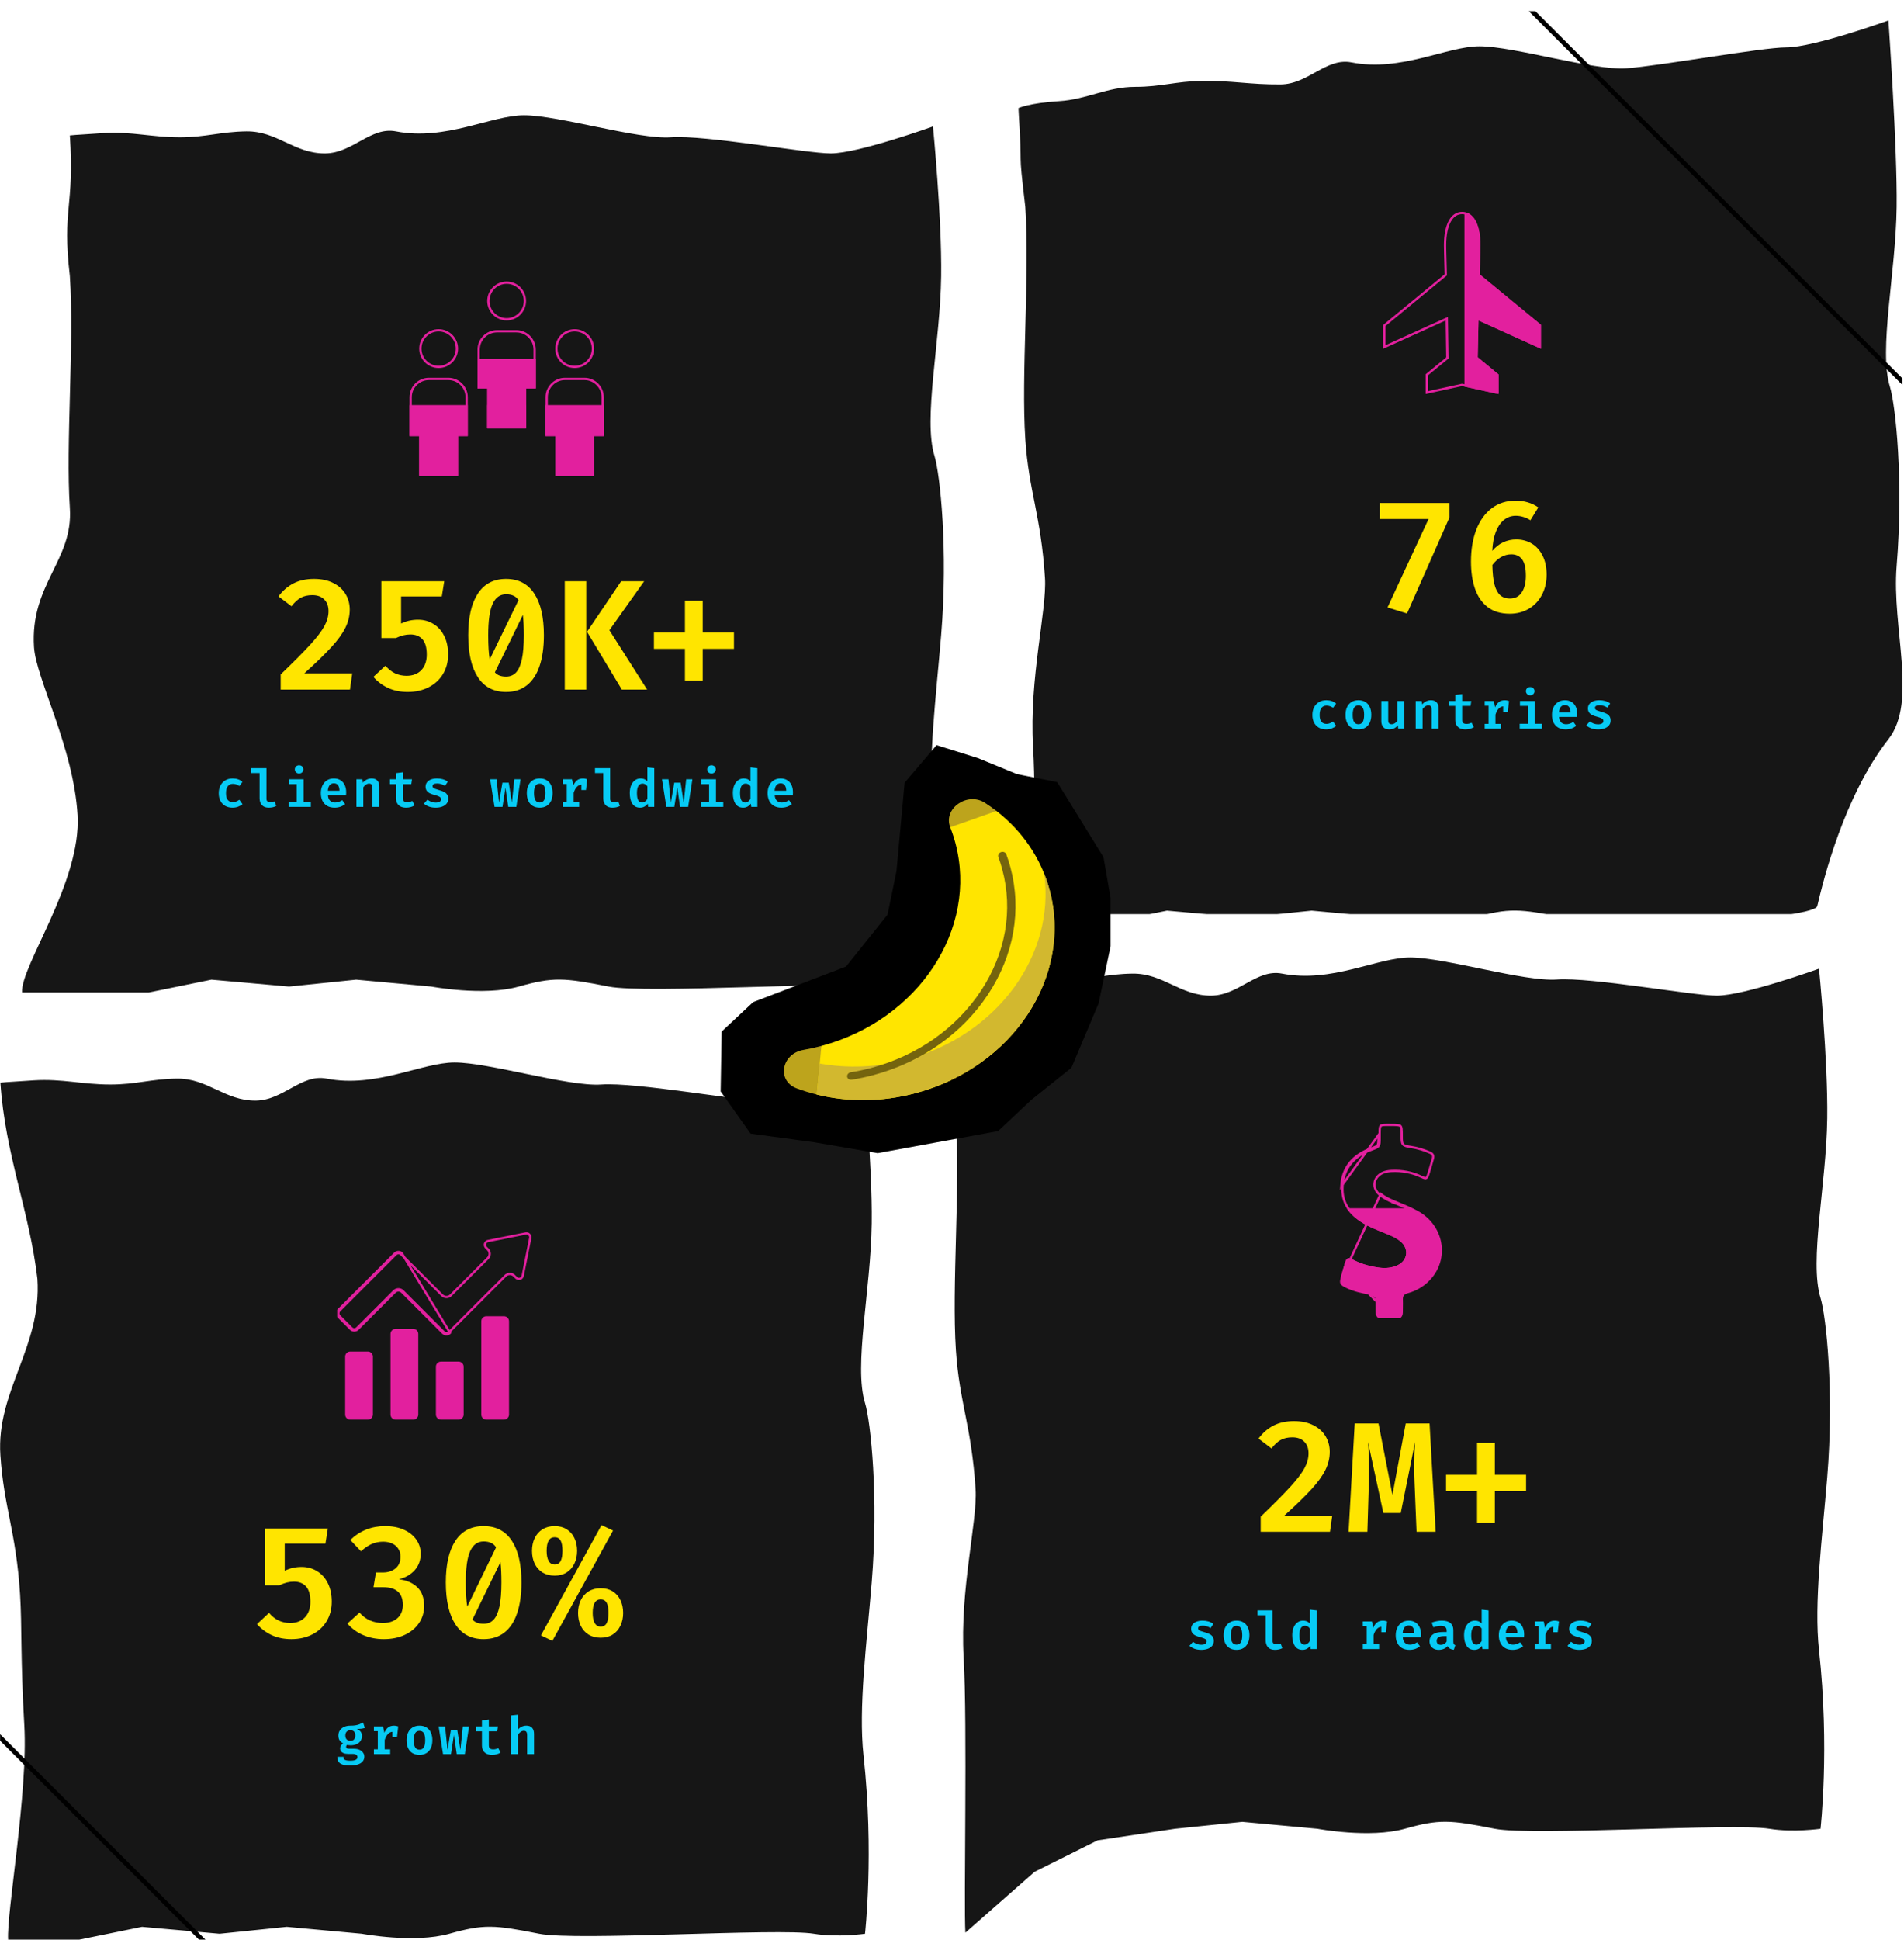 <svg width="823" height="838" viewBox="0 0 823 838" fill="none" xmlns="http://www.w3.org/2000/svg">
<g clip-path="url(#clip0_1419_2022)">
<path d="M403.922 426.223C403.922 426.223 407.918 391.369 403.276 349.165C401.02 328.652 404.625 301.009 406.822 274.336C409.844 237.651 406.382 204.93 403.922 196.896C398.971 180.725 406.447 148.091 406.822 119.263C407.152 93.958 403.276 54.632 403.276 54.632C403.276 54.632 371.058 66.281 359.079 66.281C348.609 66.281 304.811 58.249 289.96 59.321C275.781 60.343 241.386 49.802 226.52 49.802C212.382 49.802 192.614 60.954 171.15 56.763C160.236 54.632 152.509 66.18 140.537 66.281C127.216 66.394 119.785 56.579 106.464 56.763C95.22 56.919 89.046 59.321 77.714 59.321C65.447 59.321 56.942 56.763 44.733 57.509C31.829 58.298 30.189 58.515 30.189 58.515C32.272 89.751 26.728 89.856 30.189 119.263C32.15 148.683 28.335 191.717 30.189 219.519C31.7 242.189 12.958 252.315 14.69 279.556C15.564 293.295 31.829 322.886 33.53 352.21C35.202 381.032 8.774 417.442 9.53 428.78L64.252 428.78L91.404 423.24L124.945 426.223L153.961 423.24L186.437 426.223C186.437 426.223 209.064 430.485 224.238 426.223C239.187 422.024 243.67 422.387 263.103 426.223C279.405 429.441 366.388 423.666 381.828 426.223C392.065 427.918 403.922 426.223 403.922 426.223Z" fill="#161616"/>
<path d="M135.741 250.103C138.99 250.103 141.777 250.701 144.101 251.897C146.425 253.07 148.185 254.661 149.381 256.669C150.577 258.677 151.175 260.911 151.175 263.371C151.175 266.033 150.554 268.628 149.313 271.155C148.095 273.66 146.098 276.435 143.322 279.482C140.547 282.528 136.621 286.341 131.544 290.922H152.258L151.276 297.928H121.322V291.395C127.008 285.912 131.273 281.614 134.116 278.5C136.982 275.364 139.013 272.701 140.208 270.512C141.404 268.324 142.002 266.169 142.002 264.048C142.002 261.882 141.382 260.189 140.141 258.971C138.922 257.73 137.207 257.109 134.996 257.109C133.056 257.109 131.397 257.482 130.021 258.226C128.667 258.971 127.324 260.201 125.993 261.915L120.375 257.651C122.225 255.169 124.391 253.296 126.873 252.032C129.355 250.746 132.311 250.103 135.741 250.103ZM192.017 251.119L190.968 257.685H173.368V269.395C175.602 268.29 178.039 267.737 180.679 267.737C183.161 267.737 185.383 268.346 187.346 269.565C189.332 270.761 190.889 272.498 192.017 274.777C193.145 277.033 193.709 279.696 193.709 282.765C193.709 285.901 192.976 288.699 191.509 291.159C190.065 293.595 188.012 295.502 185.349 296.879C182.709 298.255 179.663 298.943 176.211 298.943C173.12 298.943 170.322 298.379 167.817 297.251C165.335 296.1 163.191 294.498 161.386 292.445L166.599 287.605C167.817 289.049 169.193 290.143 170.728 290.888C172.262 291.61 173.921 291.971 175.703 291.971C178.411 291.971 180.543 291.159 182.1 289.534C183.68 287.887 184.469 285.642 184.469 282.799C184.469 279.752 183.838 277.541 182.574 276.165C181.31 274.788 179.584 274.1 177.395 274.1C176.358 274.1 175.331 274.224 174.315 274.472C173.323 274.721 172.251 275.115 171.1 275.657H164.839V251.119H192.017ZM218.746 250.103C224.093 250.103 228.155 252.213 230.93 256.432C233.706 260.629 235.093 266.631 235.093 274.439C235.093 279.628 234.473 284.051 233.232 287.706C232.013 291.362 230.186 294.148 227.749 296.066C225.312 297.984 222.311 298.943 218.746 298.943C213.398 298.943 209.336 296.822 206.561 292.58C203.786 288.338 202.398 282.291 202.398 274.439C202.398 266.631 203.786 260.629 206.561 256.432C209.336 252.213 213.398 250.103 218.746 250.103ZM218.746 256.737C216.128 256.737 214.188 258.136 212.924 260.934C211.66 263.709 211.029 268.211 211.029 274.439C211.029 278.861 211.243 282.347 211.672 284.897L224.127 259.275C223.54 258.373 222.807 257.73 221.927 257.346C221.047 256.94 219.987 256.737 218.746 256.737ZM218.746 292.309C220.506 292.309 221.938 291.723 223.044 290.549C224.172 289.353 225.018 287.447 225.582 284.829C226.147 282.189 226.429 278.726 226.429 274.439C226.429 270.896 226.293 267.963 226.022 265.639L213.906 290.482C214.47 291.113 215.147 291.576 215.936 291.869C216.726 292.163 217.662 292.309 218.746 292.309ZM253.394 251.119V297.928H244.12V251.119H253.394ZM268.794 297.928L253.733 272.949L268.489 251.119H278.44L263.413 272.272L279.726 297.928H268.794ZM296.064 259.546H303.747V273.288H317.252V280.328H303.747V294.069H296.064V280.328H282.661V273.288H296.064V259.546Z" fill="#FFE500"/>
<path d="M100.654 346.546C101.15 346.546 101.624 346.456 102.075 346.276C102.534 346.095 103 345.839 103.474 345.508L104.828 347.415C104.287 347.881 103.64 348.254 102.888 348.532C102.135 348.803 101.349 348.938 100.53 348.938C99.296 348.938 98.228 348.679 97.326 348.16C96.43 347.641 95.742 346.911 95.261 345.971C94.787 345.031 94.55 343.94 94.55 342.699C94.55 341.466 94.791 340.367 95.272 339.405C95.761 338.434 96.461 337.679 97.371 337.137C98.281 336.588 99.349 336.313 100.575 336.313C101.425 336.313 102.196 336.434 102.888 336.674C103.587 336.915 104.23 337.28 104.817 337.769L103.497 339.597C102.572 338.965 101.628 338.649 100.665 338.649C99.74 338.649 99.01 338.98 98.476 339.642C97.95 340.304 97.686 341.323 97.686 342.699C97.686 344.045 97.95 345.023 98.476 345.632C99.01 346.242 99.736 346.546 100.654 346.546ZM115.182 345.125C115.182 346.08 115.746 346.558 116.874 346.558C117.446 346.558 118.044 346.433 118.668 346.185L119.401 348.216C118.469 348.697 117.389 348.938 116.163 348.938C114.877 348.938 113.896 348.573 113.219 347.844C112.542 347.114 112.203 346.103 112.203 344.809V333.989H108.627V331.88H115.182V345.125ZM129.292 330.627C129.653 330.627 129.973 330.706 130.251 330.864C130.53 331.015 130.748 331.225 130.906 331.496C131.064 331.767 131.142 332.068 131.142 332.399C131.142 332.73 131.064 333.03 130.906 333.301C130.748 333.572 130.53 333.786 130.251 333.944C129.973 334.102 129.653 334.181 129.292 334.181C128.931 334.181 128.608 334.102 128.322 333.944C128.044 333.786 127.826 333.572 127.668 333.301C127.51 333.03 127.431 332.73 127.431 332.399C127.431 332.068 127.51 331.767 127.668 331.496C127.826 331.225 128.044 331.015 128.322 330.864C128.608 330.706 128.931 330.627 129.292 330.627ZM124.858 336.652H131.221V346.49H134.369V348.6H124.746V346.49H128.243V338.762H124.858V336.652ZM141.744 343.534C141.827 344.61 142.143 345.407 142.692 345.926C143.249 346.445 143.959 346.704 144.824 346.704C145.373 346.704 145.9 346.618 146.404 346.445C146.908 346.272 147.415 346.016 147.927 345.678L149.168 347.381C148.589 347.87 147.912 348.254 147.137 348.532C146.362 348.803 145.528 348.938 144.633 348.938C143.361 348.938 142.278 348.675 141.383 348.148C140.496 347.622 139.823 346.885 139.364 345.937C138.913 344.989 138.687 343.891 138.687 342.643C138.687 341.447 138.909 340.371 139.353 339.416C139.804 338.453 140.451 337.697 141.293 337.148C142.143 336.592 143.143 336.313 144.294 336.313C145.377 336.313 146.321 336.554 147.126 337.036C147.931 337.517 148.551 338.213 148.987 339.123C149.424 340.025 149.642 341.101 149.642 342.349C149.642 342.778 149.623 343.173 149.585 343.534H141.744ZM144.305 338.412C143.561 338.412 142.959 338.679 142.5 339.213C142.049 339.739 141.786 340.544 141.71 341.627H146.742C146.727 340.597 146.513 339.803 146.099 339.247C145.693 338.69 145.095 338.412 144.305 338.412ZM154.061 348.6V336.652H156.656L156.87 338.13C157.382 337.528 157.957 337.077 158.596 336.776C159.236 336.468 159.924 336.313 160.661 336.313C161.729 336.313 162.545 336.622 163.109 337.239C163.681 337.855 163.967 338.728 163.967 339.856V348.6H160.988V341.018C160.988 340.386 160.947 339.897 160.864 339.551C160.789 339.198 160.646 338.942 160.435 338.784C160.232 338.619 159.931 338.536 159.533 338.536C158.66 338.536 157.829 339.066 157.039 340.127V348.6H154.061ZM179.228 347.934C178.762 348.242 178.209 348.487 177.569 348.667C176.938 348.848 176.268 348.938 175.561 348.938C174.606 348.938 173.798 348.769 173.136 348.43C172.481 348.092 171.989 347.614 171.658 346.998C171.327 346.373 171.161 345.636 171.161 344.786V338.762H168.566V336.652H171.161V334.023L174.14 333.662V336.652H178.088L177.784 338.762H174.14V344.775C174.14 345.399 174.29 345.854 174.591 346.14C174.892 346.418 175.377 346.558 176.046 346.558C176.814 346.558 177.532 346.377 178.201 346.016L179.228 347.934ZM188.318 346.738C189.033 346.738 189.597 346.618 190.01 346.377C190.431 346.129 190.642 345.783 190.642 345.339C190.642 345.031 190.571 344.779 190.428 344.583C190.285 344.388 190.01 344.203 189.604 344.03C189.206 343.85 188.6 343.651 187.788 343.432C186.96 343.222 186.268 342.974 185.712 342.688C185.155 342.394 184.723 342.018 184.414 341.56C184.106 341.093 183.952 340.522 183.952 339.845C183.952 339.153 184.147 338.54 184.538 338.006C184.937 337.472 185.509 337.058 186.253 336.765C187.006 336.464 187.893 336.313 188.916 336.313C190.736 336.313 192.289 336.78 193.575 337.712L192.357 339.529C191.266 338.837 190.142 338.491 188.984 338.491C187.645 338.491 186.975 338.874 186.975 339.642C186.975 339.905 187.054 340.123 187.212 340.296C187.378 340.469 187.66 340.634 188.059 340.792C188.465 340.95 189.085 341.146 189.92 341.379C190.777 341.62 191.477 341.883 192.018 342.169C192.568 342.455 192.993 342.834 193.293 343.308C193.602 343.782 193.756 344.388 193.756 345.125C193.756 345.952 193.508 346.655 193.011 347.234C192.522 347.806 191.868 348.235 191.048 348.521C190.228 348.799 189.322 348.938 188.329 348.938C187.246 348.938 186.28 348.784 185.43 348.476C184.58 348.167 183.847 347.742 183.23 347.201L184.775 345.463C185.264 345.854 185.81 346.166 186.411 346.4C187.013 346.625 187.649 346.738 188.318 346.738ZM225.012 336.652L223.184 348.6H219.687L218.48 340.307L217.193 348.6H213.764L211.857 336.652H214.655L215.693 346.749L217.171 338.164H219.912L221.266 346.749L222.327 336.652H225.012ZM233.301 336.313C234.474 336.313 235.478 336.573 236.313 337.092C237.148 337.603 237.78 338.333 238.209 339.281C238.645 340.221 238.863 341.326 238.863 342.598C238.863 343.891 238.645 345.016 238.209 345.971C237.772 346.919 237.133 347.652 236.291 348.171C235.456 348.682 234.455 348.938 233.29 348.938C232.116 348.938 231.112 348.686 230.277 348.182C229.442 347.678 228.807 346.952 228.371 346.005C227.934 345.057 227.716 343.929 227.716 342.62C227.716 341.372 227.934 340.273 228.371 339.326C228.814 338.371 229.454 337.63 230.289 337.103C231.131 336.577 232.135 336.313 233.301 336.313ZM233.301 338.559C232.459 338.559 231.834 338.89 231.428 339.551C231.022 340.206 230.819 341.229 230.819 342.62C230.819 344.027 231.022 345.057 231.428 345.711C231.834 346.366 232.455 346.693 233.29 346.693C234.124 346.693 234.745 346.366 235.151 345.711C235.557 345.05 235.76 344.012 235.76 342.598C235.76 341.221 235.557 340.206 235.151 339.551C234.745 338.89 234.128 338.559 233.301 338.559ZM251.947 336.325C252.308 336.325 252.635 336.355 252.928 336.415C253.229 336.468 253.526 336.547 253.82 336.652L253.289 341.311H251.304V338.976C250.544 339.036 249.878 339.378 249.307 340.003C248.743 340.627 248.295 341.473 247.964 342.541V346.535H250.345V348.6H243.305V346.535H244.986V338.705H243.305V336.652H247.253L247.806 339.393C248.25 338.363 248.803 337.596 249.465 337.092C250.134 336.58 250.962 336.325 251.947 336.325ZM263.733 345.125C263.733 346.08 264.297 346.558 265.426 346.558C265.997 346.558 266.595 346.433 267.219 346.185L267.953 348.216C267.02 348.697 265.941 348.938 264.715 348.938C263.429 348.938 262.447 348.573 261.77 347.844C261.093 347.114 260.755 346.103 260.755 344.809V333.989H257.178V331.88H263.733V345.125ZM279.829 331.564L282.808 331.88V348.6H280.168L279.987 347.189C279.596 347.738 279.119 348.167 278.555 348.476C277.998 348.784 277.366 348.938 276.659 348.938C275.193 348.938 274.083 348.374 273.331 347.246C272.586 346.118 272.214 344.572 272.214 342.609C272.214 341.39 272.402 340.307 272.778 339.36C273.162 338.404 273.711 337.66 274.425 337.126C275.14 336.584 275.978 336.313 276.941 336.313C278.1 336.313 279.062 336.716 279.829 337.521V331.564ZM277.742 338.536C276.968 338.536 276.37 338.871 275.948 339.54C275.527 340.21 275.317 341.236 275.317 342.62C275.317 344.064 275.505 345.106 275.881 345.745C276.264 346.385 276.813 346.704 277.528 346.704C278.408 346.704 279.175 346.185 279.829 345.147V339.709C279.25 338.927 278.555 338.536 277.742 338.536ZM299.288 336.652L297.46 348.6H293.963L292.755 340.307L291.469 348.6H288.039L286.133 336.652H288.931L289.969 346.749L291.447 338.164H294.188L295.542 346.749L296.603 336.652H299.288ZM307.554 330.627C307.915 330.627 308.235 330.706 308.513 330.864C308.791 331.015 309.009 331.225 309.167 331.496C309.325 331.767 309.404 332.068 309.404 332.399C309.404 332.73 309.325 333.03 309.167 333.301C309.009 333.572 308.791 333.786 308.513 333.944C308.235 334.102 307.915 334.181 307.554 334.181C307.193 334.181 306.87 334.102 306.584 333.944C306.306 333.786 306.087 333.572 305.929 333.301C305.772 333.03 305.693 332.73 305.693 332.399C305.693 332.068 305.772 331.767 305.929 331.496C306.087 331.225 306.306 331.015 306.584 330.864C306.87 330.706 307.193 330.627 307.554 330.627ZM303.12 336.652H309.483V346.49H312.631V348.6H303.007V346.49H306.505V338.762H303.12V336.652ZM324.395 331.564L327.373 331.88V348.6H324.733L324.553 347.189C324.162 347.738 323.684 348.167 323.12 348.476C322.563 348.784 321.932 348.938 321.225 348.938C319.758 348.938 318.649 348.374 317.896 347.246C317.152 346.118 316.78 344.572 316.78 342.609C316.78 341.39 316.968 340.307 317.344 339.36C317.727 338.404 318.276 337.66 318.991 337.126C319.705 336.584 320.544 336.313 321.507 336.313C322.665 336.313 323.628 336.716 324.395 337.521V331.564ZM322.308 338.536C321.533 338.536 320.935 338.871 320.514 339.54C320.093 340.21 319.882 341.236 319.882 342.62C319.882 344.064 320.07 345.106 320.446 345.745C320.83 346.385 321.379 346.704 322.093 346.704C322.973 346.704 323.741 346.185 324.395 345.147V339.709C323.816 338.927 323.12 338.536 322.308 338.536ZM334.861 343.534C334.944 344.61 335.26 345.407 335.809 345.926C336.366 346.445 337.076 346.704 337.941 346.704C338.49 346.704 339.017 346.618 339.521 346.445C340.025 346.272 340.532 346.016 341.044 345.678L342.285 347.381C341.706 347.87 341.029 348.254 340.254 348.532C339.479 348.803 338.645 348.938 337.75 348.938C336.478 348.938 335.395 348.675 334.5 348.148C333.613 347.622 332.94 346.885 332.481 345.937C332.03 344.989 331.804 343.891 331.804 342.643C331.804 341.447 332.026 340.371 332.47 339.416C332.921 338.453 333.568 337.697 334.41 337.148C335.26 336.592 336.26 336.313 337.411 336.313C338.494 336.313 339.438 336.554 340.243 337.036C341.048 337.517 341.668 338.213 342.104 339.123C342.541 340.025 342.759 341.101 342.759 342.349C342.759 342.778 342.74 343.173 342.702 343.534H334.861ZM337.422 338.412C336.678 338.412 336.076 338.679 335.617 339.213C335.166 339.739 334.903 340.544 334.827 341.627H339.859C339.844 340.597 339.63 339.803 339.216 339.247C338.81 338.69 338.212 338.412 337.422 338.412Z" fill="#07CBF5"/>
<g clip-path="url(#clip1_1419_2022)">
<path d="M193.8 163.209H185.4C180.78 163.209 177 166.989 177 171.609V188.409H181.2V205.629H198V188.409H202.2V171.609C202.2 166.989 198.42 163.209 193.8 163.209Z" fill="#E2209E"/>
<path d="M252.6 163.209H244.2C239.58 163.209 235.8 166.989 235.8 171.609V188.409H240V205.629H256.8V188.409H261V171.609C261 166.989 257.22 163.209 252.6 163.209Z" fill="#E2209E"/>
<path d="M223.2 142.629H214.8C210.18 142.629 206.4 146.409 206.4 151.029V167.829H210.6V185.049H227.4V167.829H231.6V151.029C231.6 146.409 227.82 142.629 223.2 142.629Z" fill="#E2209E"/>
</g>
<g clip-path="url(#clip2_1419_2022)">
<path d="M223.2 142.629H214.8C210.18 142.629 206.4 146.409 206.4 151.029V167.829H210.6V185.049H227.4V167.829H231.6V151.029C231.6 146.409 227.82 142.629 223.2 142.629Z" fill="#E2209E"/>
</g>
<g clip-path="url(#clip3_1419_2022)">
<path d="M197.5 150.609C197.5 154.972 193.963 158.509 189.6 158.509C185.237 158.509 181.7 154.972 181.7 150.609C181.7 146.246 185.237 142.709 189.6 142.709C193.963 142.709 197.5 146.246 197.5 150.609Z" stroke="#E2209E"/>
<path d="M181.7 188.409V187.909H181.2H177.5V171.609C177.5 167.265 181.056 163.709 185.4 163.709H193.8C198.144 163.709 201.7 167.265 201.7 171.609V187.909H198H197.5V188.409V205.129H181.7V188.409Z" stroke="#E2209E"/>
<path d="M256.3 150.609C256.3 154.972 252.763 158.509 248.4 158.509C244.037 158.509 240.5 154.972 240.5 150.609C240.5 146.246 244.037 142.709 248.4 142.709C252.763 142.709 256.3 146.246 256.3 150.609Z" stroke="#E2209E"/>
<path d="M240.5 188.409V187.909H240H236.3V171.609C236.3 167.265 239.856 163.709 244.2 163.709H252.6C256.944 163.709 260.5 167.265 260.5 171.609V187.909H256.8H256.3V188.409V205.129H240.5V188.409Z" stroke="#E2209E"/>
<path d="M226.9 130.029C226.9 134.392 223.363 137.929 219 137.929C214.637 137.929 211.1 134.392 211.1 130.029C211.1 125.666 214.637 122.129 219 122.129C223.363 122.129 226.9 125.666 226.9 130.029Z" stroke="#E2209E"/>
<path d="M211.1 167.829V167.329H210.6H206.9V151.029C206.9 146.685 210.456 143.129 214.8 143.129H223.2C227.544 143.129 231.1 146.685 231.1 151.029V167.329H227.4H226.9V167.829V184.549H211.1V167.829Z" stroke="#E2209E"/>
</g>
<path d="M373.9 835.442C373.9 835.442 377.895 800.588 373.254 758.384C370.998 737.87 374.603 710.227 376.8 683.554C379.821 646.87 376.36 614.149 373.9 606.114C368.949 589.944 376.424 557.31 376.8 528.482C377.129 503.177 373.254 463.851 373.254 463.851C373.254 463.851 341.036 475.5 329.057 475.5C318.587 475.5 274.789 467.468 259.938 468.539C245.759 469.562 211.363 459.021 196.498 459.021C182.359 459.021 162.592 470.173 141.128 465.982C130.214 463.851 122.486 475.399 110.515 475.5C97.194 475.613 89.762 465.797 76.442 465.982C65.197 466.138 59.023 468.539 47.692 468.539C35.425 468.539 26.92 465.982 14.71 466.728C1.806 467.517 0.167 467.734 0.167 467.734C2.249 498.969 12.706 523.075 16.167 552.482C18.128 581.902 -1.687 600.936 0.167 628.737C1.678 651.408 6.936 661.534 8.668 688.775C9.542 702.513 8.807 716.104 10.508 745.429C12.18 774.251 2.752 826.661 3.508 837.999L34.23 837.999L61.382 832.459L94.923 835.442L123.939 832.459L156.415 835.442C156.415 835.442 179.042 839.704 194.216 835.442C209.165 831.243 213.648 831.606 233.081 835.442C249.382 838.659 336.366 832.885 351.806 835.442C362.043 837.137 373.9 835.442 373.9 835.442Z" fill="#161616"/>
<line x1="-111.293" y1="639.294" x2="242.707" y2="993.294" stroke="black" stroke-width="2"/>
<path d="M141.714 660.344L140.665 666.91H123.065V678.621C125.299 677.515 127.736 676.963 130.376 676.963C132.858 676.963 135.08 677.572 137.044 678.79C139.029 679.986 140.586 681.724 141.714 684.003C142.842 686.259 143.407 688.922 143.407 691.99C143.407 695.127 142.673 697.925 141.207 700.384C139.762 702.821 137.709 704.728 135.047 706.104C132.407 707.48 129.36 708.169 125.908 708.169C122.817 708.169 120.019 707.605 117.514 706.476C115.032 705.326 112.889 703.724 111.084 701.67L116.296 696.83C117.514 698.274 118.891 699.369 120.425 700.113C121.959 700.835 123.618 701.196 125.4 701.196C128.108 701.196 130.24 700.384 131.797 698.759C133.377 697.112 134.167 694.867 134.167 692.024C134.167 688.978 133.535 686.767 132.271 685.39C131.008 684.014 129.281 683.326 127.093 683.326C126.055 683.326 125.028 683.45 124.013 683.698C123.02 683.946 121.948 684.341 120.797 684.883H114.536V660.344H141.714ZM166.48 659.329C169.594 659.329 172.313 659.859 174.637 660.919C176.961 661.98 178.743 663.413 179.984 665.218C181.225 667.023 181.846 669.02 181.846 671.209C181.846 674.052 180.988 676.432 179.274 678.35C177.559 680.268 175.28 681.588 172.437 682.31C175.731 682.694 178.371 683.833 180.357 685.729C182.342 687.624 183.335 690.343 183.335 693.886C183.335 696.548 182.613 698.963 181.169 701.129C179.747 703.295 177.717 705.01 175.077 706.273C172.437 707.537 169.379 708.169 165.904 708.169C162.7 708.169 159.744 707.593 157.037 706.443C154.352 705.292 152.061 703.622 150.166 701.433L155.412 696.695C156.721 698.207 158.221 699.335 159.914 700.079C161.628 700.824 163.456 701.196 165.397 701.196C168.082 701.196 170.203 700.508 171.76 699.132C173.339 697.755 174.129 695.837 174.129 693.378C174.129 688.278 171.286 685.729 165.6 685.729H161.437L162.486 679.366H165.431C167.687 679.366 169.526 678.779 170.947 677.606C172.392 676.432 173.114 674.74 173.114 672.529C173.114 671.197 172.786 670.047 172.132 669.076C171.5 668.106 170.62 667.362 169.492 666.843C168.364 666.324 167.078 666.064 165.634 666.064C163.783 666.064 162.091 666.414 160.557 667.113C159.045 667.79 157.544 668.828 156.055 670.227L151.418 665.319C155.57 661.326 160.591 659.329 166.48 659.329ZM209.048 659.329C214.396 659.329 218.458 661.438 221.233 665.658C224.008 669.855 225.396 675.857 225.396 683.664C225.396 688.854 224.775 693.276 223.534 696.932C222.316 700.587 220.488 703.374 218.051 705.292C215.614 707.21 212.613 708.169 209.048 708.169C203.701 708.169 199.639 706.048 196.864 701.806C194.088 697.564 192.701 691.516 192.701 683.664C192.701 675.857 194.088 669.855 196.864 665.658C199.639 661.438 203.701 659.329 209.048 659.329ZM209.048 665.963C206.431 665.963 204.49 667.362 203.227 670.159C201.963 672.935 201.331 677.436 201.331 683.664C201.331 688.087 201.546 691.573 201.974 694.123L214.43 668.501C213.843 667.598 213.11 666.955 212.23 666.572C211.35 666.166 210.289 665.963 209.048 665.963ZM209.048 701.535C210.808 701.535 212.241 700.948 213.347 699.775C214.475 698.579 215.321 696.672 215.885 694.055C216.449 691.415 216.731 687.951 216.731 683.664C216.731 680.122 216.596 677.188 216.325 674.864L204.208 699.707C204.772 700.339 205.449 700.802 206.239 701.095C207.029 701.388 207.965 701.535 209.048 701.535ZM233.814 706.544L260.011 658.889L264.986 661.258L238.755 708.913L233.814 706.544ZM239.737 659.329C241.745 659.329 243.471 659.78 244.915 660.683C246.382 661.585 247.499 662.849 248.266 664.473C249.056 666.098 249.451 667.948 249.451 670.024C249.451 672.077 249.056 673.916 248.266 675.541C247.499 677.166 246.382 678.441 244.915 679.366C243.471 680.268 241.745 680.719 239.737 680.719C237.729 680.719 235.98 680.268 234.491 679.366C233.024 678.441 231.896 677.166 231.106 675.541C230.339 673.916 229.955 672.077 229.955 670.024C229.955 667.993 230.339 666.166 231.106 664.541C231.896 662.916 233.024 661.642 234.491 660.716C235.98 659.791 237.729 659.329 239.737 659.329ZM239.737 664.135C237.435 664.135 236.285 666.098 236.285 670.024C236.285 671.874 236.567 673.318 237.131 674.356C237.717 675.394 238.586 675.913 239.737 675.913C240.91 675.913 241.768 675.428 242.309 674.458C242.851 673.465 243.121 671.987 243.121 670.024C243.121 667.993 242.851 666.504 242.309 665.556C241.768 664.609 240.91 664.135 239.737 664.135ZM259.638 686.169C261.647 686.169 263.373 686.62 264.817 687.523C266.284 688.425 267.4 689.689 268.168 691.313C268.957 692.938 269.352 694.788 269.352 696.864C269.352 698.917 268.957 700.756 268.168 702.381C267.4 704.006 266.284 705.28 264.817 706.206C263.373 707.108 261.647 707.559 259.638 707.559C257.63 707.559 255.881 707.108 254.392 706.206C252.926 705.28 251.797 704.006 251.008 702.381C250.24 700.756 249.857 698.917 249.857 696.864C249.857 694.833 250.24 693.006 251.008 691.381C251.797 689.756 252.926 688.482 254.392 687.556C255.881 686.631 257.63 686.169 259.638 686.169ZM259.638 691.009C258.465 691.009 257.596 691.505 257.032 692.498C256.468 693.468 256.186 694.924 256.186 696.864C256.186 698.714 256.468 700.158 257.032 701.196C257.619 702.234 258.488 702.753 259.638 702.753C260.812 702.753 261.669 702.268 262.211 701.298C262.752 700.305 263.023 698.827 263.023 696.864C263.023 694.833 262.752 693.355 262.211 692.43C261.669 691.483 260.812 691.009 259.638 691.009Z" fill="#FFE500"/>
<path d="M157.697 746.519C157.261 746.677 156.764 746.789 156.208 746.857C155.651 746.917 154.993 746.947 154.233 746.947C154.986 747.271 155.546 747.681 155.914 748.177C156.283 748.666 156.467 749.271 156.467 749.993C156.467 750.768 156.268 751.464 155.869 752.081C155.478 752.69 154.914 753.168 154.177 753.513C153.447 753.852 152.59 754.021 151.605 754.021C151.041 754.021 150.533 753.965 150.082 753.852C149.939 753.935 149.822 754.055 149.732 754.213C149.649 754.371 149.608 754.533 149.608 754.698C149.608 754.954 149.706 755.157 149.901 755.307C150.104 755.45 150.476 755.522 151.018 755.522H153.049C153.914 755.522 154.681 755.668 155.35 755.962C156.027 756.255 156.55 756.661 156.919 757.18C157.295 757.692 157.483 758.267 157.483 758.906C157.483 759.711 157.246 760.399 156.772 760.971C156.306 761.55 155.614 761.99 154.696 762.291C153.778 762.592 152.658 762.742 151.334 762.742C149.927 762.742 148.818 762.599 148.006 762.313C147.201 762.028 146.633 761.61 146.302 761.061C145.971 760.52 145.806 759.831 145.806 758.997H148.457C148.457 759.41 148.536 759.734 148.694 759.967C148.859 760.208 149.153 760.384 149.574 760.497C149.995 760.617 150.601 760.678 151.39 760.678C152.526 760.678 153.331 760.542 153.805 760.271C154.279 760.008 154.515 759.621 154.515 759.109C154.515 758.681 154.331 758.346 153.963 758.105C153.602 757.865 153.094 757.744 152.44 757.744H150.465C149.691 757.744 149.044 757.639 148.525 757.428C148.013 757.218 147.633 756.936 147.385 756.582C147.137 756.229 147.013 755.838 147.013 755.409C147.013 754.98 147.126 754.574 147.351 754.19C147.585 753.807 147.915 753.48 148.344 753.209C147.615 752.825 147.084 752.363 146.753 751.821C146.422 751.272 146.257 750.606 146.257 749.824C146.257 748.974 146.475 748.226 146.911 747.579C147.348 746.932 147.953 746.432 148.728 746.079C149.51 745.725 150.401 745.548 151.402 745.548C152.274 745.556 153.034 745.503 153.681 745.39C154.335 745.278 154.895 745.127 155.362 744.939C155.835 744.751 156.366 744.503 156.952 744.195L157.697 746.519ZM151.458 747.534C150.766 747.534 150.228 747.737 149.845 748.143C149.469 748.549 149.281 749.102 149.281 749.802C149.281 750.516 149.472 751.08 149.856 751.494C150.24 751.9 150.777 752.103 151.469 752.103C152.146 752.103 152.665 751.904 153.026 751.505C153.387 751.099 153.568 750.52 153.568 749.768C153.568 748.279 152.865 747.534 151.458 747.534ZM170.262 745.548C170.623 745.548 170.95 745.578 171.243 745.639C171.544 745.691 171.841 745.77 172.135 745.876L171.604 750.535H169.619V748.2C168.859 748.26 168.194 748.602 167.622 749.226C167.058 749.851 166.61 750.697 166.279 751.765V755.759H168.66V757.823H161.62V755.759H163.301V747.929H161.62V745.876H165.569L166.121 748.617C166.565 747.587 167.118 746.819 167.78 746.316C168.449 745.804 169.277 745.548 170.262 745.548ZM181.326 745.537C182.5 745.537 183.504 745.797 184.339 746.316C185.173 746.827 185.805 747.557 186.234 748.504C186.67 749.444 186.888 750.55 186.888 751.821C186.888 753.115 186.67 754.239 186.234 755.195C185.798 756.142 185.158 756.876 184.316 757.395C183.481 757.906 182.481 758.162 181.315 758.162C180.142 758.162 179.138 757.91 178.303 757.406C177.468 756.902 176.832 756.176 176.396 755.228C175.96 754.281 175.742 753.152 175.742 751.844C175.742 750.595 175.96 749.497 176.396 748.549C176.84 747.594 177.479 746.853 178.314 746.327C179.156 745.8 180.16 745.537 181.326 745.537ZM181.326 747.782C180.484 747.782 179.86 748.113 179.453 748.775C179.047 749.429 178.844 750.452 178.844 751.844C178.844 753.25 179.047 754.281 179.453 754.935C179.86 755.589 180.48 755.917 181.315 755.917C182.15 755.917 182.77 755.589 183.177 754.935C183.583 754.273 183.786 753.235 183.786 751.821C183.786 750.445 183.583 749.429 183.177 748.775C182.77 748.113 182.154 747.782 181.326 747.782ZM202.748 745.876L200.92 757.823H197.422L196.215 749.531L194.929 757.823H191.499L189.593 745.876H192.391L193.429 755.973L194.907 747.387H197.648L199.002 755.973L200.062 745.876H202.748ZM216.384 757.158C215.918 757.466 215.365 757.71 214.726 757.891C214.094 758.071 213.425 758.162 212.718 758.162C211.762 758.162 210.954 757.992 210.292 757.654C209.638 757.316 209.145 756.838 208.814 756.221C208.483 755.597 208.318 754.86 208.318 754.01V747.985H205.723V745.876H208.318V743.247L211.296 742.886V745.876H215.245L214.94 747.985H211.296V753.999C211.296 754.623 211.447 755.078 211.747 755.364C212.048 755.642 212.533 755.781 213.203 755.781C213.97 755.781 214.688 755.601 215.358 755.24L216.384 757.158ZM223.906 747.218C224.387 746.662 224.937 746.244 225.553 745.966C226.178 745.68 226.836 745.537 227.528 745.537C228.611 745.537 229.431 745.845 229.987 746.462C230.551 747.071 230.833 747.944 230.833 749.08V757.823H227.855V749.745C227.855 749.023 227.742 748.512 227.516 748.211C227.298 747.91 226.922 747.76 226.388 747.76C225.937 747.76 225.501 747.91 225.079 748.211C224.658 748.512 224.267 748.91 223.906 749.407V757.823H220.928V741.115L223.906 740.821V747.218Z" fill="#07CBF5"/>
<g clip-path="url(#clip4_1419_2022)">
<path d="M151.38 583.907H159.007C160.21 583.907 161.186 584.883 161.186 586.086V611.146C161.186 612.349 160.211 613.325 159.007 613.325H151.38C150.177 613.325 149.201 612.349 149.201 611.146V586.086C149.201 584.883 150.177 583.907 151.38 583.907Z" fill="#E2209E"/>
<path d="M210.215 568.653H217.842C219.045 568.653 220.021 569.629 220.021 570.832V611.145C220.021 612.348 219.045 613.324 217.842 613.324H210.215C209.011 613.324 208.036 612.349 208.036 611.145V570.832C208.036 569.629 209.011 568.653 210.215 568.653Z" fill="#E2209E"/>
<path d="M170.992 574.102H178.619C179.822 574.102 180.798 575.077 180.798 576.281V611.146C180.798 612.349 179.822 613.325 178.619 613.325H170.992C169.788 613.325 168.813 612.349 168.813 611.146V576.281C168.813 575.077 169.788 574.102 170.992 574.102Z" fill="#E2209E"/>
<path d="M190.603 588.265H198.23C199.434 588.265 200.409 589.24 200.409 590.444V611.145C200.409 612.348 199.434 613.324 198.23 613.324H190.603C189.4 613.324 188.424 612.348 188.424 611.145V590.444C188.424 589.24 189.4 588.265 190.603 588.265Z" fill="#E2209E"/>
<path d="M210.88 539.784L210.88 539.783L210.092 538.997C210.092 538.997 210.091 538.996 210.091 538.996C209.86 538.763 209.702 538.467 209.636 538.145L209.636 538.145C209.453 537.236 210.041 536.35 210.95 536.167C210.95 536.167 210.95 536.167 210.95 536.167L227.231 532.91C227.231 532.91 227.231 532.91 227.231 532.91C227.448 532.867 227.672 532.867 227.889 532.91C228.798 533.092 229.388 533.977 229.206 534.886C229.206 534.886 229.206 534.886 229.206 534.886L225.951 551.168L225.951 551.168C225.886 551.493 225.726 551.792 225.491 552.027L225.491 552.027C224.835 552.682 223.772 552.682 223.117 552.026L223.116 552.026L222.262 551.172L221.909 551.525L222.262 551.171C221.216 550.126 219.52 550.126 218.474 551.171L218.828 551.525L218.474 551.171L194.17 575.474C194.17 575.474 194.17 575.474 194.17 575.474C193.514 576.13 192.451 576.13 191.796 575.475C191.796 575.474 191.796 575.474 191.796 575.474L174.126 557.805L174.125 557.804L174.125 557.804L174.124 557.803C173.078 556.757 171.381 556.757 170.335 557.804C170.335 557.804 170.335 557.804 170.335 557.804L154.325 573.815L154.325 573.815L154.324 573.816L154.324 573.816C153.668 574.471 152.605 574.471 151.95 573.815L151.95 573.815L146.731 568.595C146.075 567.94 146.075 566.877 146.731 566.221C146.731 566.221 146.731 566.221 146.731 566.221L171.043 541.908L171.043 541.908L171.043 541.908L171.043 541.908L171.043 541.908L171.043 541.908L171.043 541.908L171.043 541.908L171.043 541.908L171.043 541.908L171.043 541.908L171.043 541.908L171.043 541.908L171.043 541.908L171.043 541.908L171.043 541.908L171.043 541.908L171.043 541.908L171.043 541.908L171.043 541.908L171.043 541.908L171.043 541.908L171.043 541.908L171.043 541.908L171.043 541.908L171.043 541.908L171.043 541.908L171.043 541.908L171.043 541.908L171.043 541.908L171.043 541.908L171.043 541.908L171.043 541.908L171.043 541.908L171.043 541.908L171.043 541.908L171.043 541.908L171.043 541.908L171.043 541.908L171.043 541.908L171.043 541.908L171.043 541.908L171.043 541.908L171.043 541.908L171.043 541.908L171.043 541.908L171.043 541.908L171.043 541.908L171.043 541.908L171.043 541.908L171.043 541.908L171.043 541.908C171.043 541.908 171.043 541.908 171.043 541.908C171.043 541.908 171.043 541.908 171.043 541.908C171.699 541.252 172.762 541.252 173.418 541.908L173.418 541.908L191.089 559.579L191.089 559.579C192.135 560.625 193.831 560.625 194.877 559.579L194.877 559.579L210.876 543.577L210.876 543.577L210.88 543.573L210.881 543.572C211.927 542.526 211.926 540.83 210.88 539.784ZM173.771 541.555C172.92 540.704 171.541 540.703 170.69 541.554L170.689 541.555L146.377 565.868C145.527 566.718 145.527 568.098 146.377 568.949L151.596 574.169C152.447 575.02 153.826 575.02 154.678 574.169L154.678 574.169L170.689 558.157C171.54 557.306 172.919 557.306 173.771 558.156L173.771 558.157L191.442 575.828C192.293 576.679 193.673 576.679 194.523 575.828L173.771 541.555Z" stroke="#E2209E"/>
</g>
<g filter="url(#filter0_d_1419_2022)">
<g clip-path="url(#clip5_1419_2022)">
<g filter="url(#filter1_d_1419_2022)">
<path d="M785.5 383.5C788.075 372.517 797 336 816.276 311.362C828.993 295.109 817.625 263.206 819.822 236.533C822.844 199.849 819.382 167.127 816.922 159.093C811.971 142.922 819.447 110.288 819.822 81.461C820.152 56.156 816.276 0.83 816.276 0.83C816.276 0.83 784.058 12.479 772.079 12.479C761.609 12.479 717.811 20.447 702.96 21.518C688.781 22.541 654.386 12 639.52 12C625.382 12 605.615 23.151 584.15 18.961C573.236 16.83 565.509 28.377 553.537 28.479C540.216 28.591 532.785 26.776 519.464 26.961C508.22 27.116 502.046 29.518 490.714 29.518C478.447 29.518 469.942 34.961 457.733 35.707C444.829 36.495 440.189 38.712 440.189 38.712C442.271 69.948 439.728 52.054 443.189 81.461C445.15 110.88 441.335 153.915 443.189 181.716C444.7 204.387 449.958 214.513 451.69 241.753C452.564 255.492 444.829 285.083 446.53 314.408C448.202 343.229 445.774 379.639 446.53 390.978L477.252 390.977L504.404 385.437L537.945 388.42L566.961 385.437L599.438 388.42C599.438 388.42 622.064 392.682 637.238 388.42C652.187 384.221 656.67 384.585 676.103 388.42C692.405 391.638 729.06 385.863 744.5 388.42C754.737 390.116 784.767 386.626 785.5 383.5Z" fill="#161616"/>
</g>
<line x1="481.707" y1="-179.707" x2="1135.71" y2="474.293" stroke="black" stroke-width="2"/>
</g>
<path d="M626.53 219.543L608.186 261.039L599.758 258.433L617.493 220.22H596.441V213.316H626.53V219.543ZM655.391 229.054C657.85 229.054 660.073 229.641 662.059 230.814C664.044 231.988 665.613 233.725 666.763 236.027C667.937 238.328 668.523 241.081 668.523 244.285C668.523 247.512 667.846 250.411 666.493 252.983C665.161 255.533 663.288 257.53 660.874 258.974C658.46 260.418 655.696 261.14 652.582 261.14C648.701 261.14 645.508 260.181 643.003 258.263C640.521 256.323 638.705 253.672 637.554 250.31C636.403 246.948 635.828 243.055 635.828 238.633C635.828 233.398 636.595 228.795 638.129 224.823C639.686 220.852 641.909 217.772 644.797 215.583C647.708 213.395 651.138 212.3 655.086 212.3C658.855 212.3 662.138 213.271 664.936 215.211L661.517 220.762C660.569 220.13 659.554 219.656 658.471 219.34C657.388 219.002 656.294 218.833 655.188 218.833C653.247 218.833 651.533 219.442 650.043 220.66C648.577 221.856 647.403 223.594 646.523 225.873C645.666 228.129 645.169 230.837 645.034 233.996C646.433 232.326 648.013 231.085 649.773 230.273C651.555 229.46 653.428 229.054 655.391 229.054ZM652.649 254.574C654.928 254.574 656.643 253.683 657.794 251.9C658.967 250.118 659.554 247.737 659.554 244.759C659.554 241.487 659.013 239.129 657.929 237.685C656.846 236.218 655.289 235.485 653.259 235.485C651.702 235.485 650.213 235.891 648.791 236.703C647.392 237.516 646.151 238.644 645.068 240.088C645.136 243.428 645.418 246.158 645.914 248.279C646.433 250.377 647.234 251.957 648.317 253.017C649.423 254.055 650.867 254.574 652.649 254.574Z" fill="#FFE500"/>
<path d="M573.374 308.745C573.871 308.745 574.345 308.654 574.796 308.474C575.255 308.293 575.721 308.038 576.195 307.707L577.549 309.613C577.007 310.08 576.36 310.452 575.608 310.73C574.856 311.001 574.07 311.136 573.25 311.136C572.017 311.136 570.949 310.877 570.046 310.358C569.151 309.839 568.463 309.109 567.982 308.169C567.508 307.229 567.271 306.138 567.271 304.897C567.271 303.664 567.512 302.566 567.993 301.603C568.482 300.633 569.181 299.877 570.091 299.335C571.001 298.786 572.069 298.512 573.295 298.512C574.145 298.512 574.916 298.632 575.608 298.873C576.308 299.113 576.951 299.478 577.537 299.967L576.217 301.795C575.292 301.163 574.348 300.847 573.386 300.847C572.461 300.847 571.731 301.178 571.197 301.84C570.67 302.502 570.407 303.521 570.407 304.897C570.407 306.244 570.67 307.221 571.197 307.831C571.731 308.44 572.457 308.745 573.374 308.745ZM587.18 298.512C588.354 298.512 589.358 298.771 590.193 299.29C591.028 299.802 591.659 300.531 592.088 301.479C592.524 302.419 592.742 303.525 592.742 304.796C592.742 306.089 592.524 307.214 592.088 308.169C591.652 309.117 591.012 309.85 590.17 310.369C589.335 310.881 588.335 311.136 587.169 311.136C585.996 311.136 584.992 310.884 584.157 310.38C583.322 309.876 582.686 309.151 582.25 308.203C581.814 307.255 581.596 306.127 581.596 304.818C581.596 303.57 581.814 302.472 582.25 301.524C582.694 300.569 583.333 299.828 584.168 299.301C585.01 298.775 586.015 298.512 587.18 298.512ZM587.18 300.757C586.338 300.757 585.714 301.088 585.308 301.75C584.901 302.404 584.698 303.427 584.698 304.818C584.698 306.225 584.901 307.255 585.308 307.91C585.714 308.564 586.334 308.891 587.169 308.891C588.004 308.891 588.624 308.564 589.031 307.91C589.437 307.248 589.64 306.21 589.64 304.796C589.64 303.419 589.437 302.404 589.031 301.75C588.624 301.088 588.008 300.757 587.18 300.757ZM600.05 307.131C600.05 307.763 600.174 308.214 600.422 308.485C600.67 308.756 601.046 308.891 601.55 308.891C602.009 308.891 602.46 308.752 602.904 308.474C603.355 308.195 603.72 307.834 603.999 307.391V298.85H606.977V310.798H604.382L604.224 309.331C603.803 309.91 603.261 310.358 602.6 310.674C601.938 310.982 601.238 311.136 600.501 311.136C599.365 311.136 598.508 310.817 597.929 310.177C597.357 309.538 597.071 308.643 597.071 307.492V298.85H600.05V307.131ZM611.927 310.798V298.85H614.521L614.736 300.328C615.247 299.726 615.823 299.275 616.462 298.974C617.101 298.666 617.789 298.512 618.527 298.512C619.595 298.512 620.411 298.82 620.975 299.437C621.546 300.054 621.832 300.926 621.832 302.054V310.798H618.854V303.216C618.854 302.585 618.812 302.096 618.73 301.75C618.654 301.396 618.512 301.14 618.301 300.982C618.098 300.817 617.797 300.734 617.398 300.734C616.526 300.734 615.695 301.265 614.905 302.325V310.798H611.927ZM637.093 310.132C636.627 310.441 636.074 310.685 635.435 310.866C634.803 311.046 634.134 311.136 633.427 311.136C632.472 311.136 631.663 310.967 631.001 310.629C630.347 310.29 629.854 309.813 629.523 309.196C629.192 308.572 629.027 307.834 629.027 306.985V300.96H626.432V298.85H629.027V296.221L632.005 295.86V298.85H635.954L635.649 300.96H632.005V306.973C632.005 307.598 632.156 308.053 632.457 308.338C632.757 308.617 633.243 308.756 633.912 308.756C634.679 308.756 635.397 308.575 636.067 308.214L637.093 310.132ZM650.392 298.523C650.753 298.523 651.08 298.553 651.373 298.613C651.674 298.666 651.971 298.745 652.265 298.85L651.734 303.51H649.749V301.174C648.989 301.234 648.323 301.577 647.752 302.201C647.188 302.825 646.74 303.671 646.409 304.739V308.733H648.79V310.798H641.75V308.733H643.431V300.903H641.75V298.85H645.698L646.251 301.592C646.695 300.561 647.248 299.794 647.91 299.29C648.579 298.779 649.406 298.523 650.392 298.523ZM661.434 292.826C661.795 292.826 662.114 292.905 662.393 293.062C662.671 293.213 662.889 293.423 663.047 293.694C663.205 293.965 663.284 294.266 663.284 294.597C663.284 294.928 663.205 295.229 663.047 295.499C662.889 295.77 662.671 295.985 662.393 296.142C662.114 296.3 661.795 296.379 661.434 296.379C661.073 296.379 660.749 296.3 660.463 296.142C660.185 295.985 659.967 295.77 659.809 295.499C659.651 295.229 659.572 294.928 659.572 294.597C659.572 294.266 659.651 293.965 659.809 293.694C659.967 293.423 660.185 293.213 660.463 293.062C660.749 292.905 661.073 292.826 661.434 292.826ZM657 298.85H663.363V308.688H666.51V310.798H656.887V308.688H660.384V300.96H657V298.85ZM673.886 305.732C673.968 306.808 674.284 307.605 674.833 308.124C675.39 308.643 676.101 308.902 676.966 308.902C677.515 308.902 678.041 308.816 678.545 308.643C679.049 308.47 679.557 308.214 680.068 307.876L681.309 309.579C680.73 310.068 680.053 310.452 679.278 310.73C678.504 311.001 677.669 311.136 676.774 311.136C675.503 311.136 674.42 310.873 673.525 310.347C672.637 309.82 671.964 309.083 671.505 308.135C671.054 307.188 670.828 306.089 670.828 304.841C670.828 303.645 671.05 302.569 671.494 301.614C671.945 300.652 672.592 299.896 673.434 299.347C674.284 298.79 675.285 298.512 676.435 298.512C677.518 298.512 678.462 298.752 679.267 299.234C680.072 299.715 680.692 300.411 681.129 301.321C681.565 302.223 681.783 303.299 681.783 304.548C681.783 304.976 681.764 305.371 681.727 305.732H673.886ZM676.447 300.61C675.702 300.61 675.1 300.877 674.642 301.411C674.19 301.938 673.927 302.742 673.852 303.826H678.884C678.869 302.795 678.654 302.002 678.241 301.445C677.834 300.888 677.236 300.61 676.447 300.61ZM690.749 308.936C691.464 308.936 692.028 308.816 692.441 308.575C692.863 308.327 693.073 307.981 693.073 307.537C693.073 307.229 693.002 306.977 692.859 306.781C692.716 306.586 692.441 306.402 692.035 306.229C691.637 306.048 691.031 305.849 690.219 305.631C689.391 305.42 688.699 305.172 688.143 304.886C687.586 304.593 687.154 304.217 686.845 303.758C686.537 303.292 686.383 302.72 686.383 302.043C686.383 301.351 686.578 300.738 686.97 300.204C687.368 299.67 687.94 299.256 688.684 298.963C689.437 298.662 690.324 298.512 691.347 298.512C693.167 298.512 694.72 298.978 696.006 299.911L694.788 301.727C693.697 301.035 692.573 300.689 691.415 300.689C690.076 300.689 689.406 301.073 689.406 301.84C689.406 302.103 689.485 302.321 689.643 302.494C689.809 302.667 690.091 302.833 690.49 302.991C690.896 303.149 691.516 303.344 692.351 303.577C693.208 303.818 693.908 304.081 694.45 304.367C694.999 304.653 695.424 305.033 695.724 305.507C696.033 305.98 696.187 306.586 696.187 307.323C696.187 308.15 695.939 308.854 695.442 309.433C694.953 310.004 694.299 310.433 693.479 310.719C692.659 310.997 691.753 311.136 690.76 311.136C689.677 311.136 688.711 310.982 687.861 310.674C687.011 310.365 686.278 309.94 685.661 309.399L687.206 307.661C687.695 308.053 688.241 308.365 688.842 308.598C689.444 308.823 690.08 308.936 690.749 308.936Z" fill="#07CBF5"/>
<path d="M624.676 105.041L624.676 105.041L624.675 105.027C624.638 104.349 624.625 102.44 624.625 101.991C624.625 97.499 625.356 93.972 626.652 91.587C627.938 89.222 629.757 88.007 632 88.007C632.711 88.007 633.725 88.149 634.771 88.768C635.814 89.383 636.925 90.492 637.803 92.486L637.803 92.487C638.848 94.851 639.391 98.042 639.391 101.999C639.391 102.438 639.378 104.346 639.341 105.034L639.341 105.034L639.341 105.047L639.088 114.525L639.082 114.769L639.27 114.924L665.625 136.595L665.625 145.919L639.289 133.997L638.6 133.685L638.583 134.441L638.227 150.317L638.221 150.56L638.408 150.714L647.25 158.021L647.25 165.658L632.367 162.368C632.301 162.349 632.235 162.327 632.171 162.301L632.151 162.293L632.131 162.287C632.029 162.257 631.92 162.257 631.818 162.287L631.8 162.293L631.783 162.299C631.714 162.326 631.647 162.349 631.58 162.368L616.75 165.613L616.75 157.922L625.434 150.807L625.621 150.654L625.618 150.413L625.381 134.448L625.37 133.685L624.675 134L598.375 145.917L598.375 136.624L624.743 114.918L624.931 114.763L624.925 114.519L624.676 105.041Z" stroke="#E2209E"/>
<g clip-path="url(#clip6_1419_2022)">
<path d="M624.125 101.991C624.125 102.437 624.138 104.36 624.176 105.054L624.425 114.532L597.875 136.388L597.875 146.693L624.881 134.455L625.118 150.42L616.25 157.685L616.25 166.234L631.701 162.853C631.79 162.828 631.877 162.799 631.962 162.766C631.97 162.764 631.979 162.764 631.987 162.766C632.072 162.8 632.158 162.829 632.246 162.853L647.75 166.28L647.75 157.785L638.727 150.328L639.083 134.452L666.125 146.694L666.125 136.359L639.588 114.538L639.841 105.06C639.878 104.357 639.891 102.435 639.891 101.999C639.891 98.004 639.343 94.736 638.261 92.285C636.43 88.127 633.552 87.507 632 87.507C627.068 87.507 624.125 92.921 624.125 101.991Z" fill="#E2209E"/>
</g>
</g>
<path d="M786.923 790.081C786.923 790.081 790.918 755.228 786.276 713.023C784.02 692.51 787.625 664.867 789.822 638.194C792.844 601.51 789.382 568.788 786.923 560.754C781.972 544.583 789.447 511.949 789.822 483.122C790.152 457.816 786.276 418.491 786.276 418.491C786.276 418.491 754.058 430.14 742.079 430.14C731.609 430.14 687.811 422.108 672.96 423.179C658.782 424.201 624.386 413.661 609.52 413.661C595.382 413.661 575.615 424.812 554.151 420.622C543.236 418.491 535.509 430.038 523.538 430.14C510.217 430.252 502.785 420.437 489.464 420.622C478.22 420.777 472.046 423.179 460.715 423.179C448.448 423.179 439.942 420.622 427.733 421.368C414.829 422.156 413.189 422.373 413.189 422.373C415.272 453.609 409.729 453.715 413.189 483.122C415.151 512.541 411.336 555.576 413.189 583.377C414.701 606.048 419.958 616.174 421.691 643.414C422.564 657.153 414.829 686.744 416.53 716.069C418.202 744.89 416.53 823.639 417.286 834.977L447.252 808.638L474.405 795.098L507.946 790.081L536.961 787.098L569.438 790.081C569.438 790.081 592.065 794.343 607.238 790.081C622.187 785.882 626.671 786.246 646.103 790.081C662.405 793.299 749.388 787.524 764.828 790.081C775.065 791.777 786.923 790.081 786.923 790.081Z" fill="#161616"/>
<path d="M559.346 613.965C562.595 613.965 565.382 614.563 567.706 615.759C570.03 616.933 571.79 618.523 572.986 620.532C574.182 622.54 574.78 624.774 574.78 627.233C574.78 629.896 574.16 632.491 572.919 635.018C571.7 637.522 569.703 640.298 566.928 643.344C564.152 646.39 560.226 650.203 555.149 654.784H575.863L574.882 661.79H544.928V655.258C550.614 649.775 554.879 645.476 557.722 642.362C560.587 639.226 562.618 636.563 563.814 634.375C565.01 632.186 565.608 630.031 565.608 627.91C565.608 625.744 564.987 624.052 563.746 622.833C562.528 621.592 560.813 620.972 558.602 620.972C556.661 620.972 555.003 621.344 553.626 622.089C552.272 622.833 550.93 624.063 549.599 625.778L543.98 621.513C545.83 619.031 547.996 617.158 550.479 615.895C552.961 614.609 555.916 613.965 559.346 613.965ZM617.924 614.981L620.564 661.79H612.306L611.426 640.23C611.335 638.064 611.29 635.83 611.29 633.529C611.29 629.941 611.414 626.432 611.662 623.002L605.469 653.667H597.955L591.321 623.002C591.614 626.771 591.761 630.753 591.761 634.95C591.761 637.274 591.738 639.057 591.693 640.298L591.05 661.79H582.927L585.567 614.981H595.856L601.881 645.882L607.635 614.981H617.924ZM638.459 623.409H646.142V637.15H659.646V644.19H646.142V657.932H638.459V644.19H625.056V637.15H638.459V623.409Z" fill="#FFE500"/>
<path d="M519.225 710.596C519.94 710.596 520.504 710.476 520.918 710.235C521.339 709.987 521.549 709.641 521.549 709.197C521.549 708.889 521.478 708.637 521.335 708.442C521.192 708.246 520.918 708.062 520.512 707.889C520.113 707.708 519.507 707.509 518.695 707.291C517.868 707.08 517.176 706.832 516.619 706.546C516.063 706.253 515.63 705.877 515.322 705.418C515.013 704.952 514.859 704.38 514.859 703.703C514.859 703.011 515.055 702.398 515.446 701.864C515.844 701.33 516.416 700.916 517.161 700.623C517.913 700.322 518.8 700.172 519.823 700.172C521.643 700.172 523.197 700.638 524.483 701.571L523.264 703.387C522.174 702.695 521.049 702.349 519.891 702.349C518.552 702.349 517.883 702.733 517.883 703.5C517.883 703.763 517.962 703.981 518.12 704.154C518.285 704.327 518.567 704.493 518.966 704.651C519.372 704.809 519.993 705.004 520.827 705.237C521.685 705.478 522.384 705.741 522.926 706.027C523.475 706.313 523.9 706.693 524.201 707.167C524.509 707.641 524.663 708.246 524.663 708.983C524.663 709.81 524.415 710.514 523.919 711.093C523.43 711.665 522.775 712.093 521.956 712.379C521.136 712.657 520.229 712.796 519.237 712.796C518.154 712.796 517.187 712.642 516.337 712.334C515.487 712.026 514.754 711.601 514.137 711.059L515.683 709.322C516.172 709.713 516.717 710.025 517.319 710.258C517.92 710.484 518.556 710.596 519.225 710.596ZM534.498 700.172C535.671 700.172 536.675 700.431 537.51 700.95C538.345 701.462 538.977 702.191 539.406 703.139C539.842 704.079 540.06 705.185 540.06 706.456C540.06 707.75 539.842 708.874 539.406 709.829C538.969 710.777 538.33 711.51 537.488 712.029C536.653 712.541 535.652 712.796 534.487 712.796C533.313 712.796 532.309 712.545 531.474 712.041C530.639 711.537 530.004 710.811 529.568 709.863C529.131 708.915 528.913 707.787 528.913 706.479C528.913 705.23 529.131 704.132 529.568 703.184C530.011 702.229 530.651 701.488 531.486 700.962C532.328 700.435 533.332 700.172 534.498 700.172ZM534.498 702.417C533.656 702.417 533.031 702.748 532.625 703.41C532.219 704.064 532.016 705.087 532.016 706.479C532.016 707.885 532.219 708.915 532.625 709.57C533.031 710.224 533.652 710.551 534.487 710.551C535.322 710.551 535.942 710.224 536.348 709.57C536.754 708.908 536.957 707.87 536.957 706.456C536.957 705.08 536.754 704.064 536.348 703.41C535.942 702.748 535.325 702.417 534.498 702.417ZM550.075 708.983C550.075 709.938 550.639 710.416 551.767 710.416C552.339 710.416 552.937 710.292 553.561 710.044L554.295 712.074C553.362 712.556 552.283 712.796 551.057 712.796C549.771 712.796 548.789 712.432 548.112 711.702C547.435 710.973 547.097 709.961 547.097 708.667V697.848H543.52V695.738H550.075V708.983ZM566.171 695.422L569.15 695.738V712.458H566.51L566.329 711.048C565.938 711.597 565.461 712.026 564.896 712.334C564.34 712.642 563.708 712.796 563.001 712.796C561.534 712.796 560.425 712.232 559.673 711.104C558.928 709.976 558.556 708.43 558.556 706.467C558.556 705.249 558.744 704.166 559.12 703.218C559.504 702.263 560.053 701.518 560.767 700.984C561.482 700.443 562.32 700.172 563.283 700.172C564.441 700.172 565.404 700.574 566.171 701.379V695.422ZM564.084 702.394C563.309 702.394 562.712 702.729 562.29 703.399C561.869 704.068 561.659 705.095 561.659 706.479C561.659 707.923 561.847 708.964 562.223 709.604C562.606 710.243 563.155 710.563 563.87 710.563C564.75 710.563 565.517 710.044 566.171 709.006V703.568C565.592 702.786 564.896 702.394 564.084 702.394ZM597.709 700.183C598.07 700.183 598.398 700.213 598.691 700.273C598.992 700.326 599.289 700.405 599.582 700.51L599.052 705.17H597.066V702.834C596.307 702.895 595.641 703.237 595.069 703.861C594.505 704.485 594.058 705.332 593.727 706.4V710.393H596.107V712.458H589.067V710.393H590.748V702.564H589.067V700.51H593.016L593.569 703.252C594.013 702.221 594.565 701.454 595.227 700.95C595.897 700.439 596.724 700.183 597.709 700.183ZM606.348 707.392C606.431 708.468 606.747 709.265 607.296 709.784C607.852 710.303 608.563 710.563 609.428 710.563C609.977 710.563 610.504 710.476 611.008 710.303C611.512 710.13 612.019 709.874 612.531 709.536L613.772 711.24C613.193 711.728 612.516 712.112 611.741 712.39C610.966 712.661 610.131 712.796 609.236 712.796C607.965 712.796 606.882 712.533 605.987 712.007C605.1 711.48 604.426 710.743 603.968 709.795C603.516 708.848 603.291 707.75 603.291 706.501C603.291 705.305 603.513 704.23 603.956 703.274C604.408 702.312 605.054 701.556 605.897 701.007C606.747 700.45 607.747 700.172 608.898 700.172C609.981 700.172 610.925 700.413 611.73 700.894C612.534 701.375 613.155 702.071 613.591 702.981C614.027 703.884 614.246 704.959 614.246 706.208C614.246 706.636 614.227 707.031 614.189 707.392H606.348ZM608.909 702.27C608.164 702.27 607.563 702.537 607.104 703.071C606.653 703.598 606.389 704.403 606.314 705.486H611.346C611.331 704.455 611.117 703.662 610.703 703.105C610.297 702.549 609.699 702.27 608.909 702.27ZM628.198 709.31C628.198 709.754 628.262 710.085 628.39 710.303C628.525 710.514 628.747 710.672 629.056 710.777L628.412 712.774C627.751 712.706 627.198 712.545 626.754 712.289C626.318 712.026 625.983 711.649 625.75 711.161C625.314 711.695 624.753 712.101 624.069 712.379C623.384 712.657 622.655 712.796 621.88 712.796C621.083 712.796 620.383 712.642 619.782 712.334C619.18 712.018 618.717 711.578 618.394 711.014C618.071 710.45 617.909 709.799 617.909 709.062C617.909 708.22 618.131 707.501 618.575 706.907C619.018 706.313 619.669 705.862 620.526 705.553C621.384 705.245 622.422 705.091 623.64 705.091H625.31V704.448C625.31 703.756 625.096 703.248 624.667 702.925C624.238 702.594 623.606 702.428 622.771 702.428C622.365 702.428 621.873 702.485 621.293 702.597C620.714 702.703 620.135 702.853 619.556 703.049L618.845 701.007C619.575 700.736 620.323 700.529 621.09 700.386C621.865 700.243 622.583 700.172 623.245 700.172C624.892 700.172 626.13 700.525 626.957 701.232C627.784 701.932 628.198 702.94 628.198 704.256V709.31ZM622.85 710.642C623.317 710.642 623.776 710.514 624.227 710.258C624.686 709.995 625.047 709.637 625.31 709.186V706.862H624.137C623.053 706.862 622.26 707.035 621.756 707.381C621.252 707.72 621 708.223 621 708.893C621 709.457 621.158 709.889 621.474 710.19C621.79 710.491 622.249 710.642 622.85 710.642ZM640.447 695.422L643.426 695.738V712.458H640.786L640.605 711.048C640.214 711.597 639.736 712.026 639.172 712.334C638.616 712.642 637.984 712.796 637.277 712.796C635.81 712.796 634.701 712.232 633.949 711.104C633.204 709.976 632.832 708.43 632.832 706.467C632.832 705.249 633.02 704.166 633.396 703.218C633.779 702.263 634.328 701.518 635.043 700.984C635.758 700.443 636.596 700.172 637.559 700.172C638.717 700.172 639.68 700.574 640.447 701.379V695.422ZM638.36 702.394C637.585 702.394 636.987 702.729 636.566 703.399C636.145 704.068 635.934 705.095 635.934 706.479C635.934 707.923 636.122 708.964 636.498 709.604C636.882 710.243 637.431 710.563 638.146 710.563C639.026 710.563 639.793 710.044 640.447 709.006V703.568C639.868 702.786 639.172 702.394 638.36 702.394ZM650.914 707.392C650.996 708.468 651.312 709.265 651.861 709.784C652.418 710.303 653.129 710.563 653.994 710.563C654.543 710.563 655.069 710.476 655.573 710.303C656.077 710.13 656.585 709.874 657.096 709.536L658.337 711.24C657.758 711.728 657.081 712.112 656.306 712.39C655.532 712.661 654.697 712.796 653.802 712.796C652.531 712.796 651.448 712.533 650.553 712.007C649.665 711.48 648.992 710.743 648.533 709.795C648.082 708.848 647.856 707.75 647.856 706.501C647.856 705.305 648.078 704.23 648.522 703.274C648.973 702.312 649.62 701.556 650.462 701.007C651.312 700.45 652.313 700.172 653.463 700.172C654.546 700.172 655.49 700.413 656.295 700.894C657.1 701.375 657.72 702.071 658.157 702.981C658.593 703.884 658.811 704.959 658.811 706.208C658.811 706.636 658.792 707.031 658.755 707.392H650.914ZM653.475 702.27C652.73 702.27 652.128 702.537 651.669 703.071C651.218 703.598 650.955 704.403 650.88 705.486H655.912C655.896 704.455 655.682 703.662 655.268 703.105C654.862 702.549 654.264 702.27 653.475 702.27ZM671.985 700.183C672.346 700.183 672.673 700.213 672.967 700.273C673.268 700.326 673.565 700.405 673.858 700.51L673.328 705.17H671.342V702.834C670.582 702.895 669.917 703.237 669.345 703.861C668.781 704.485 668.333 705.332 668.003 706.4V710.393H670.383V712.458H663.343V710.393H665.024V702.564H663.343V700.51H667.292L667.845 703.252C668.288 702.221 668.841 701.454 669.503 700.95C670.172 700.439 671 700.183 671.985 700.183ZM682.632 710.596C683.347 710.596 683.911 710.476 684.324 710.235C684.746 709.987 684.956 709.641 684.956 709.197C684.956 708.889 684.885 708.637 684.742 708.442C684.599 708.246 684.324 708.062 683.918 707.889C683.52 707.708 682.914 707.509 682.102 707.291C681.274 707.08 680.583 706.832 680.026 706.546C679.469 706.253 679.037 705.877 678.728 705.418C678.42 704.952 678.266 704.38 678.266 703.703C678.266 703.011 678.461 702.398 678.853 701.864C679.251 701.33 679.823 700.916 680.567 700.623C681.32 700.322 682.207 700.172 683.23 700.172C685.05 700.172 686.603 700.638 687.89 701.571L686.671 703.387C685.58 702.695 684.456 702.349 683.298 702.349C681.959 702.349 681.29 702.733 681.29 703.5C681.29 703.763 681.368 703.981 681.526 704.154C681.692 704.327 681.974 704.493 682.373 704.651C682.779 704.809 683.399 705.004 684.234 705.237C685.092 705.478 685.791 705.741 686.333 706.027C686.882 706.313 687.307 706.693 687.607 707.167C687.916 707.641 688.07 708.246 688.07 708.983C688.07 709.81 687.822 710.514 687.325 711.093C686.837 711.665 686.182 712.093 685.362 712.379C684.543 712.657 683.636 712.796 682.643 712.796C681.56 712.796 680.594 712.642 679.744 712.334C678.894 712.026 678.161 711.601 677.544 711.059L679.09 709.322C679.578 709.713 680.124 710.025 680.725 710.258C681.327 710.484 681.963 710.596 682.632 710.596Z" fill="#07CBF5"/>
<g clip-path="url(#clip7_1419_2022)">
<path d="M597.624 569.462C599.567 569.497 601.527 569.497 603.47 569.445C605.066 569.41 605.882 568.543 605.882 566.929C605.882 566.285 605.893 565.639 605.904 564.993C605.924 563.827 605.944 562.66 605.899 561.499M597.624 569.462L597.634 568.962C597.634 568.962 597.633 568.962 597.633 568.962M597.624 569.462L597.633 568.962C597.633 568.962 597.633 568.962 597.633 568.962M597.624 569.462C595.906 569.427 595.108 568.456 595.091 566.79C595.082 566.131 595.078 565.468 595.073 564.804C595.069 564.14 595.065 563.477 595.056 562.818M597.633 568.962C599.57 568.997 601.523 568.997 603.457 568.945L603.459 568.945C604.172 568.929 604.629 568.731 604.913 568.434C605.198 568.134 605.382 567.657 605.382 566.929C605.382 566.267 605.393 565.612 605.404 564.963C605.424 563.809 605.444 562.668 605.4 561.52M597.633 568.962C596.867 568.947 596.386 568.726 596.089 568.4C595.784 568.068 595.599 567.546 595.591 566.785L595.591 566.784C595.582 566.127 595.578 565.465 595.573 564.801C595.569 564.137 595.565 563.472 595.556 562.811M605.4 561.52C605.4 561.521 605.4 561.522 605.4 561.523L605.899 561.499M605.4 561.52C605.399 561.52 605.399 561.519 605.399 561.518L605.899 561.499M605.4 561.52C605.353 560.527 605.543 559.702 606.049 559.053C606.551 558.41 607.309 558.013 608.248 557.755L608.249 557.755C612.23 556.671 615.609 554.54 618.212 551.363L618.212 551.362C625.425 542.598 622.699 529.753 612.441 524.082M605.899 561.499C605.812 559.66 606.61 558.723 608.38 558.237C612.457 557.127 615.927 554.941 618.598 551.68C626.024 542.658 623.196 529.456 612.682 523.644M612.441 524.082L612.682 523.644M612.441 524.082C612.441 524.082 612.441 524.082 612.441 524.082L612.682 523.644M612.441 524.082C609.544 522.481 606.485 521.218 603.401 519.945C603.008 519.782 602.614 519.62 602.221 519.457M612.682 523.644C609.759 522.029 606.673 520.754 603.592 519.482C603.198 519.32 602.805 519.158 602.412 518.995M602.412 518.995L602.221 519.457M602.412 518.995C600.399 518.162 598.474 517.19 596.774 515.837L580.08 551.865C580.636 549.851 581.189 547.847 581.81 545.862C581.989 545.295 582.152 544.886 582.318 544.6C582.482 544.317 582.626 544.196 582.749 544.143C582.87 544.09 583.05 544.068 583.356 544.145C583.669 544.223 584.066 544.391 584.589 544.663L584.59 544.663C588.295 546.587 592.223 547.659 596.312 548.168C599.006 548.507 601.65 548.241 604.157 547.141C606.558 546.088 607.983 544.148 608.27 542.016C608.558 539.885 607.701 537.629 605.681 535.959C604.346 534.84 602.823 534.038 601.26 533.353M602.412 518.995L602.22 519.456C602.22 519.456 602.221 519.456 602.221 519.457M602.221 519.457C600.188 518.615 598.214 517.623 596.462 516.228L596.462 516.228C594.667 514.796 593.9 512.876 594.16 511.046C594.42 509.218 595.691 507.571 597.787 506.653L597.788 506.653C598.979 506.131 600.211 505.971 601.411 505.9L601.414 505.9C606.041 505.653 610.445 506.501 614.634 508.516L614.635 508.517C615.134 508.758 615.517 508.903 615.821 508.967C616.119 509.03 616.304 509.007 616.435 508.95C616.567 508.894 616.711 508.774 616.87 508.515C617.032 508.251 617.19 507.876 617.359 507.356C617.822 505.922 618.233 504.484 618.647 503.036C618.883 502.21 619.12 501.382 619.368 500.549C619.569 499.868 619.527 499.373 619.338 498.997C619.145 498.614 618.759 498.267 618.101 497.974C615.5 496.827 612.835 496.008 610.037 495.565C609.121 495.423 608.393 495.311 607.838 495.161C607.281 495.012 606.816 494.805 606.485 494.421C606.154 494.036 606.02 493.546 605.956 492.975C605.893 492.413 605.889 491.69 605.885 490.784L605.885 490.753L605.885 490.752C605.88 489.426 605.877 488.474 605.796 487.769C605.714 487.06 605.565 486.711 605.358 486.506C605.151 486.3 604.799 486.152 604.088 486.073C603.38 485.995 602.424 485.994 601.093 485.994C600.831 485.994 600.572 485.992 600.316 485.99C599.812 485.986 599.317 485.983 598.816 485.994C598.208 486.011 597.761 486.05 597.425 486.128C597.095 486.204 596.909 486.309 596.787 486.433C596.665 486.557 596.561 486.748 596.486 487.084C596.409 487.426 596.371 487.878 596.354 488.492L596.354 488.494C596.334 489.128 596.337 489.739 596.34 490.362C596.342 490.839 596.345 491.323 596.337 491.832C596.332 492.644 596.329 493.289 596.272 493.797C596.214 494.314 596.096 494.753 595.82 495.125C595.547 495.495 595.159 495.742 594.684 495.964C594.248 496.167 593.685 496.371 592.987 496.623C592.93 496.644 592.873 496.665 592.815 496.686L592.645 496.216M592.645 496.216L592.815 496.685C589.061 498.051 586.057 500.001 583.93 502.604C581.807 505.203 580.534 508.482 580.288 512.554L580.288 512.554C580.069 516.14 580.894 519.123 582.499 521.65C584.108 524.184 586.518 526.286 589.501 528.073L589.501 528.073C592.012 529.579 594.679 530.652 597.392 531.744C598.675 532.26 599.968 532.781 601.26 533.353M592.645 496.216C585.011 498.991 580.292 504.196 579.789 512.523L595.84 490.383C595.842 490.862 595.844 491.343 595.837 491.826C595.82 495.065 595.803 495.071 592.807 496.157C592.754 496.176 592.7 496.196 592.645 496.216ZM601.26 533.353C601.26 533.353 601.26 533.352 601.259 533.352L601.059 533.81L601.261 533.353C601.261 533.353 601.26 533.353 601.26 533.353ZM595.556 562.811C595.556 562.811 595.556 562.811 595.556 562.812L595.056 562.818M595.556 562.811C595.556 562.811 595.556 562.811 595.556 562.811L595.056 562.818M595.556 562.811L592.124 559.33C594.935 559.781 595.021 559.903 595.056 562.818" stroke="#E2209E"/>
<g clip-path="url(#clip8_1419_2022)">
<path d="M612.682 523.644C609.386 521.822 605.882 520.434 602.412 518.995C600.399 518.162 598.474 517.19 596.774 515.837C593.425 513.165 594.067 508.828 597.988 507.111C599.098 506.625 600.261 506.469 601.44 506.399C605.986 506.156 610.306 506.989 614.417 508.967C616.464 509.956 617.141 509.644 617.835 507.51C618.564 505.254 619.171 502.964 619.847 500.692C620.299 499.165 619.743 498.159 618.303 497.517C615.666 496.354 612.96 495.522 610.115 495.071C606.402 494.498 606.402 494.481 606.385 490.751C606.367 485.494 606.367 485.494 601.093 485.494C600.33 485.494 599.567 485.477 598.803 485.494C596.34 485.563 595.924 485.997 595.854 488.478C595.819 489.588 595.854 490.699 595.837 491.826C595.819 495.123 595.802 495.071 592.645 496.216C585.011 498.991 580.292 504.196 579.789 512.523C579.338 519.897 583.19 524.876 589.244 528.502C592.974 530.74 597.103 532.058 601.059 533.81C602.603 534.487 604.077 535.268 605.361 536.343C609.161 539.483 608.467 544.705 603.956 546.683C601.545 547.741 598.994 548.002 596.375 547.672C592.332 547.169 588.464 546.111 584.82 544.22C582.686 543.109 582.062 543.404 581.333 545.712C580.709 547.707 580.153 549.719 579.598 551.732C578.852 554.438 579.13 555.08 581.715 556.346C585.011 557.943 588.533 558.758 592.124 559.33C594.935 559.781 595.021 559.903 595.056 562.818C595.073 564.136 595.073 565.472 595.091 566.79C595.108 568.456 595.906 569.427 597.624 569.462C599.567 569.497 601.527 569.497 603.47 569.445C605.066 569.41 605.882 568.543 605.882 566.929C605.882 565.125 605.968 563.303 605.899 561.499C605.812 559.66 606.61 558.723 608.38 558.237C612.457 557.127 615.927 554.941 618.598 551.68C626.024 542.658 623.196 529.456 612.682 523.644Z" fill="#E2209E"/>
</g>
</g>
<path d="M439.39 334.909L422.549 328L405 322.5L391.5 338.364L388.002 376.365L384.116 395.366L366 418L325.818 433.367L312.432 445.89L312 471.368L324.728 489.3L352 493L379.366 497.71L431.185 488.21L445.436 474.823L462.709 461.004L474.369 433.367L479.551 408.753V388.025L476.5 370.5L456.664 338.364L439.39 334.909Z" fill="black" stroke="black"/>
<path d="M410.729 357.395C407.569 349.354 418.138 341.915 425.749 346.843C427.467 347.955 429.128 349.135 430.731 350.38L426.176 362.949L410.729 357.395Z" fill="#BDA41C"/>
<path d="M344.381 470.215C335.661 466.967 337.716 455.266 347.277 453.596C349.865 453.147 352.458 452.576 355.052 451.881L358.943 462.548L353.048 472.884C350.087 472.153 347.192 471.26 344.381 470.215Z" fill="#BDA41C"/>
<path d="M410.729 357.395L430.731 350.38C441.744 358.938 449.953 370.594 453.68 384.505C463.685 421.843 437.858 461.003 395.792 472.274C381.098 476.211 366.389 476.184 353.048 472.884L355.052 451.881C396.969 440.649 422.913 401.318 412.938 364.108C412.322 361.806 411.582 359.567 410.729 357.395Z" fill="#FFE500"/>
<path d="M391.906 457.768C379.085 461.204 366.252 461.62 354.327 459.479L353.048 472.884C366.389 476.184 381.098 476.211 395.792 472.274C437.858 461.003 463.685 421.843 453.68 384.505C453.024 382.058 452.228 379.682 451.304 377.379C456.328 412.367 431.206 447.238 391.906 457.768Z" fill="#D2B82F"/>
<path d="M436.744 374.675C441.694 393.149 438.271 412.647 427.105 429.575C415.94 446.504 398.327 458.899 377.513 464.476C374.441 465.299 371.299 465.969 368.176 466.465C367.185 466.623 366.288 466.031 366.172 465.147C366.057 464.26 366.766 463.415 367.757 463.257C370.741 462.783 373.742 462.144 376.678 461.357C396.553 456.032 413.37 444.198 424.029 428.036C434.689 411.874 437.956 393.258 433.229 375.618C432.749 373.823 432.175 372.02 431.525 370.259C431.217 369.421 431.734 368.475 432.682 368.146C433.631 367.817 434.65 368.228 434.96 369.066C435.64 370.909 436.24 372.796 436.744 374.675Z" fill="#74640E"/>
</g>
<defs>
<filter id="filter0_d_1419_2022" x="436.189" y="0.83" width="390.219" height="398.147" filterUnits="userSpaceOnUse" color-interpolation-filters="sRGB">
<feFlood flood-opacity="0" result="BackgroundImageFix"/>
<feColorMatrix in="SourceAlpha" type="matrix" values="0 0 0 0 0 0 0 0 0 0 0 0 0 0 0 0 0 0 127 0" result="hardAlpha"/>
<feOffset dy="4"/>
<feGaussianBlur stdDeviation="2"/>
<feComposite in2="hardAlpha" operator="out"/>
<feColorMatrix type="matrix" values="0 0 0 0 0 0 0 0 0 0 0 0 0 0 0 0 0 0 0.25 0"/>
<feBlend mode="normal" in2="BackgroundImageFix" result="effect1_dropShadow_1419_2022"/>
<feBlend mode="normal" in="SourceGraphic" in2="effect1_dropShadow_1419_2022" result="shape"/>
</filter>
<filter id="filter1_d_1419_2022" x="436.189" y="0.83" width="390.219" height="398.147" filterUnits="userSpaceOnUse" color-interpolation-filters="sRGB">
<feFlood flood-opacity="0" result="BackgroundImageFix"/>
<feColorMatrix in="SourceAlpha" type="matrix" values="0 0 0 0 0 0 0 0 0 0 0 0 0 0 0 0 0 0 127 0" result="hardAlpha"/>
<feOffset dy="4"/>
<feGaussianBlur stdDeviation="2"/>
<feComposite in2="hardAlpha" operator="out"/>
<feColorMatrix type="matrix" values="0 0 0 0 0 0 0 0 0 0 0 0 0 0 0 0 0 0 0.25 0"/>
<feBlend mode="normal" in2="BackgroundImageFix" result="effect1_dropShadow_1419_2022"/>
<feBlend mode="normal" in="SourceGraphic" in2="effect1_dropShadow_1419_2022" result="shape"/>
</filter>
<clipPath id="clip0_1419_2022">
<rect width="822.363" height="837.169" fill="white" transform="translate(0.044 0.83)"/>
</clipPath>
<clipPath id="clip1_1419_2022">
<rect width="84" height="31" fill="white" transform="translate(177 175)"/>
</clipPath>
<clipPath id="clip2_1419_2022">
<rect width="26" height="51" fill="white" transform="translate(206 155)"/>
</clipPath>
<clipPath id="clip3_1419_2022">
<rect width="84" height="84" fill="white" transform="translate(177 121.629)"/>
</clipPath>
<clipPath id="clip4_1419_2022">
<rect width="84" height="84" fill="white" transform="translate(145.739 530.851)"/>
</clipPath>
<clipPath id="clip5_1419_2022">
<rect width="382.219" height="390.148" fill="white" transform="translate(440.189 0.83)"/>
</clipPath>
<clipPath id="clip6_1419_2022">
<rect width="78" height="33" fill="white" transform="translate(633 166) rotate(-90)"/>
</clipPath>
<clipPath id="clip7_1419_2022">
<rect width="84" height="84" fill="white" transform="translate(559 485.487)"/>
</clipPath>
<clipPath id="clip8_1419_2022">
<rect width="44" height="47" fill="white" transform="translate(579 522.001)"/>
</clipPath>
</defs>
</svg>
